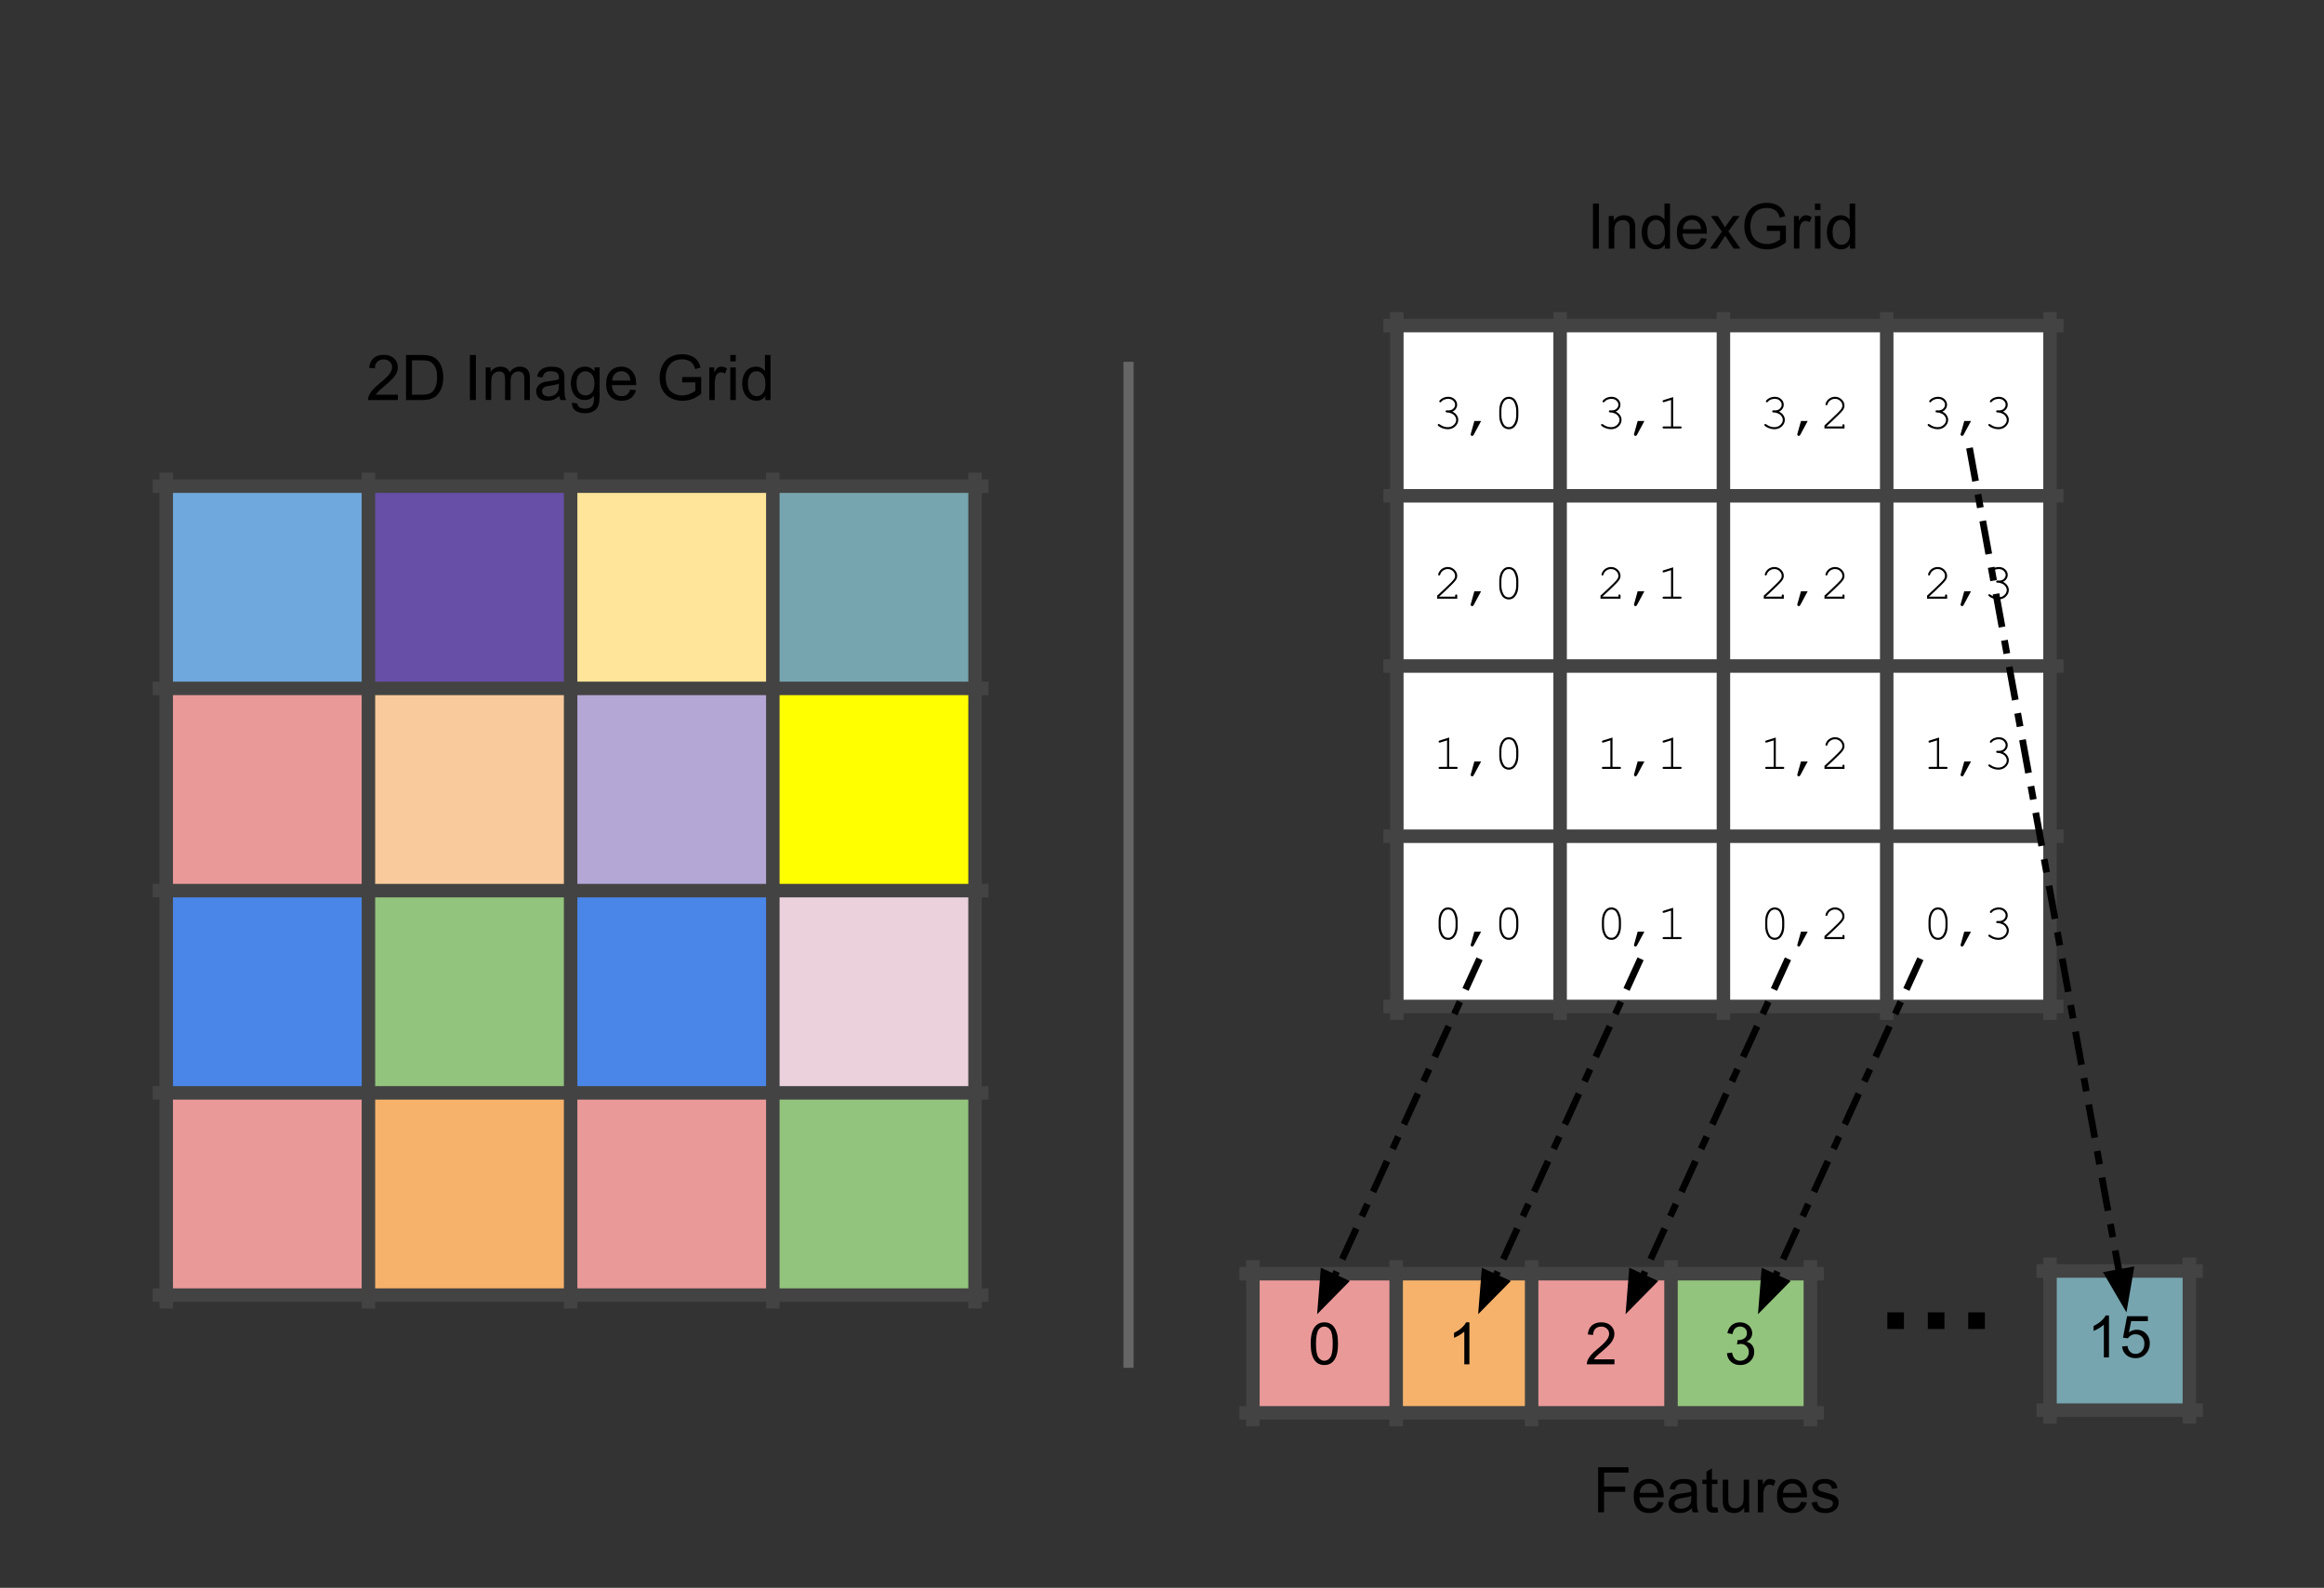 <svg version="1.1" viewBox="0.0 0.0 689.614 471.092" fill="none" stroke="none" stroke-linecap="square" stroke-miterlimit="10" xmlns:xlink="http://www.w3.org/1999/xlink" xmlns="http://www.w3.org/2000/svg"><rect x="0.0" y="0.0" width="689.614" height="471.092" fill="#333333" stroke="none"/><clipPath id="p.0"><path d="m0 0l689.614 0l0 471.092l-689.614 0l0 -471.092z" clip-rule="nonzero"/></clipPath><g clip-path="url(#p.0)"><path fill="#000000" fill-opacity="0.0" d="m0 0l689.614 0l0 471.092l-689.614 0z" fill-rule="evenodd"/><path shape-rendering="crispEdges" fill="#6fa8dc" d="m49.325 144.241l60 0l0 60.0l-60 0l0 -60.0z" fill-rule="nonzero"/><path shape-rendering="crispEdges" fill="#674ea7" d="m109.325 144.241l60 0l0 60.0l-60 0l0 -60.0z" fill-rule="nonzero"/><path shape-rendering="crispEdges" fill="#ffe599" d="m169.325 144.241l60.0 0l0 60.0l-60.0 0l0 -60.0z" fill-rule="nonzero"/><path shape-rendering="crispEdges" fill="#76a5af" d="m229.325 144.241l60 0l0 60.0l-60 0l0 -60.0z" fill-rule="nonzero"/><path shape-rendering="crispEdges" fill="#ea9999" d="m49.325 204.241l60 0l0 60l-60 0l0 -60z" fill-rule="nonzero"/><path shape-rendering="crispEdges" fill="#f9cb9c" d="m109.325 204.241l60 0l0 60l-60 0l0 -60z" fill-rule="nonzero"/><path shape-rendering="crispEdges" fill="#b4a7d6" d="m169.325 204.241l60.0 0l0 60l-60.0 0l0 -60z" fill-rule="nonzero"/><path shape-rendering="crispEdges" fill="#ffff00" d="m229.325 204.241l60 0l0 60l-60 0l0 -60z" fill-rule="nonzero"/><path shape-rendering="crispEdges" fill="#4a86e8" d="m49.325 264.241l60 0l0 60.0l-60 0l0 -60.0z" fill-rule="nonzero"/><path shape-rendering="crispEdges" fill="#93c47d" d="m109.325 264.241l60 0l0 60.0l-60 0l0 -60.0z" fill-rule="nonzero"/><path shape-rendering="crispEdges" fill="#4a86e8" d="m169.325 264.241l60.0 0l0 60.0l-60.0 0l0 -60.0z" fill-rule="nonzero"/><path shape-rendering="crispEdges" fill="#ead1dc" d="m229.325 264.241l60 0l0 60.0l-60 0l0 -60.0z" fill-rule="nonzero"/><path shape-rendering="crispEdges" fill="#ea9999" d="m49.325 324.241l60 0l0 60.0l-60 0l0 -60.0z" fill-rule="nonzero"/><path shape-rendering="crispEdges" fill="#f6b26b" d="m109.325 324.241l60 0l0 60.0l-60 0l0 -60.0z" fill-rule="nonzero"/><path shape-rendering="crispEdges" fill="#ea9999" d="m169.325 324.241l60.0 0l0 60.0l-60.0 0l0 -60.0z" fill-rule="nonzero"/><path shape-rendering="crispEdges" fill="#93c47d" d="m229.325 324.241l60 0l0 60.0l-60 0l0 -60.0z" fill-rule="nonzero"/><path stroke="#434343" stroke-width="4.0" stroke-linecap="butt" d="m49.325 142.241l0 244" fill-rule="nonzero"/><path stroke="#434343" stroke-width="4.0" stroke-linecap="butt" d="m109.325 142.241l0 244" fill-rule="nonzero"/><path stroke="#434343" stroke-width="4.0" stroke-linecap="butt" d="m169.325 142.241l0 244" fill-rule="nonzero"/><path stroke="#434343" stroke-width="4.0" stroke-linecap="butt" d="m229.325 142.241l0 244" fill-rule="nonzero"/><path stroke="#434343" stroke-width="4.0" stroke-linecap="butt" d="m289.325 142.241l0 244" fill-rule="nonzero"/><path stroke="#434343" stroke-width="4.0" stroke-linecap="butt" d="m47.325 144.241l244 0" fill-rule="nonzero"/><path stroke="#434343" stroke-width="4.0" stroke-linecap="butt" d="m47.325 204.241l244 0" fill-rule="nonzero"/><path stroke="#434343" stroke-width="4.0" stroke-linecap="butt" d="m47.325 264.241l244 0" fill-rule="nonzero"/><path stroke="#434343" stroke-width="4.0" stroke-linecap="butt" d="m47.325 324.241l244 0" fill-rule="nonzero"/><path stroke="#434343" stroke-width="4.0" stroke-linecap="butt" d="m47.325 384.241l244 0" fill-rule="nonzero"/><path shape-rendering="crispEdges" fill="#ea9999" d="m371.781 377.895l42.514 0l0 41.281l-42.514 0l0 -41.281z" fill-rule="nonzero"/><path shape-rendering="crispEdges" fill="#f6b26b" d="m414.295 377.895l40.194 0l0 41.281l-40.194 0l0 -41.281z" fill-rule="nonzero"/><path shape-rendering="crispEdges" fill="#ea9999" d="m454.49 377.895l41.354 0l0 41.281l-41.354 0l0 -41.281z" fill-rule="nonzero"/><path shape-rendering="crispEdges" fill="#93c47d" d="m495.844 377.895l41.354 0l0 41.281l-41.354 0l0 -41.281z" fill-rule="nonzero"/><path stroke="#434343" stroke-width="4.0" stroke-linecap="butt" d="m371.781 375.895l0 45.281" fill-rule="nonzero"/><path stroke="#434343" stroke-width="4.0" stroke-linecap="butt" d="m414.295 375.895l0 45.281" fill-rule="nonzero"/><path stroke="#434343" stroke-width="4.0" stroke-linecap="butt" d="m454.49 375.895l0 45.281" fill-rule="nonzero"/><path stroke="#434343" stroke-width="4.0" stroke-linecap="butt" d="m495.844 375.895l0 45.281" fill-rule="nonzero"/><path stroke="#434343" stroke-width="4.0" stroke-linecap="butt" d="m537.198 375.895l0 45.281" fill-rule="nonzero"/><path stroke="#434343" stroke-width="4.0" stroke-linecap="butt" d="m369.781 377.895l169.417 0" fill-rule="nonzero"/><path stroke="#434343" stroke-width="4.0" stroke-linecap="butt" d="m369.781 419.176l169.417 0" fill-rule="nonzero"/><path fill="#000000" d="m388.938 398.65q0 -2.188 0.453 -3.531q0.453 -1.344 1.344 -2.062q0.891 -0.734 2.25 -0.734q1.0 0 1.75 0.406q0.75 0.391 1.234 1.156q0.5 0.75 0.781 1.844q0.281 1.078 0.281 2.922q0 2.188 -0.453 3.531q-0.453 1.344 -1.344 2.078q-0.891 0.734 -2.25 0.734q-1.797 0 -2.812 -1.297q-1.234 -1.547 -1.234 -5.047zm1.562 0q0 3.062 0.719 4.078q0.719 1.0 1.766 1.0q1.047 0 1.766 -1.016q0.719 -1.016 0.719 -4.062q0 -3.062 -0.719 -4.062q-0.719 -1.0 -1.781 -1.0q-1.047 0 -1.672 0.875q-0.797 1.141 -0.797 4.188z" fill-rule="nonzero"/><path fill="#000000" d="m436.027 404.775l-1.516 0l0 -9.703q-0.562 0.516 -1.453 1.047q-0.891 0.531 -1.594 0.781l0 -1.469q1.281 -0.594 2.234 -1.453q0.953 -0.859 1.344 -1.656l0.984 0l0 12.453z" fill-rule="nonzero"/><path fill="#000000" d="m479.067 403.307l0 1.469l-8.188 0q-0.031 -0.547 0.172 -1.062q0.312 -0.828 1.0 -1.641q0.688 -0.812 2.0 -1.875q2.016 -1.672 2.719 -2.641q0.719 -0.969 0.719 -1.828q0 -0.906 -0.656 -1.516q-0.641 -0.625 -1.672 -0.625q-1.109 0 -1.766 0.656q-0.656 0.656 -0.672 1.828l-1.562 -0.156q0.156 -1.766 1.203 -2.672q1.062 -0.922 2.828 -0.922q1.781 0 2.812 1.0q1.047 0.984 1.047 2.438q0 0.75 -0.312 1.469q-0.297 0.719 -1.0 1.516q-0.703 0.797 -2.344 2.188q-1.375 1.141 -1.766 1.562q-0.391 0.406 -0.641 0.812l6.078 0z" fill-rule="nonzero"/><path fill="#000000" d="m512.437 401.494l1.516 -0.203q0.266 1.297 0.891 1.875q0.641 0.562 1.531 0.562q1.078 0 1.812 -0.734q0.75 -0.75 0.75 -1.844q0 -1.047 -0.688 -1.734q-0.688 -0.688 -1.734 -0.688q-0.438 0 -1.078 0.172l0.172 -1.328q0.141 0.016 0.234 0.016q0.984 0 1.75 -0.5q0.781 -0.516 0.781 -1.578q0 -0.844 -0.562 -1.391q-0.562 -0.547 -1.469 -0.547q-0.891 0 -1.484 0.562q-0.578 0.562 -0.75 1.672l-1.531 -0.266q0.281 -1.531 1.266 -2.375q1.0 -0.844 2.469 -0.844q1.016 0 1.859 0.438q0.859 0.438 1.312 1.188q0.453 0.75 0.453 1.594q0 0.812 -0.438 1.469q-0.422 0.656 -1.266 1.047q1.094 0.25 1.703 1.062q0.609 0.797 0.609 2.0q0 1.609 -1.188 2.75q-1.172 1.125 -2.984 1.125q-1.641 0 -2.719 -0.969q-1.078 -0.969 -1.219 -2.531z" fill-rule="nonzero"/><path fill="#000000" fill-opacity="0.0" d="m71.247 91.761l196.157 0l0 36.787l-196.157 0z" fill-rule="evenodd"/><path fill="#000000" d="m118.061 117.103l0 1.578l-8.828 0q-0.016 -0.594 0.188 -1.141q0.344 -0.906 1.078 -1.781q0.75 -0.875 2.156 -2.016q2.172 -1.781 2.938 -2.828q0.766 -1.047 0.766 -1.969q0 -0.984 -0.703 -1.641q-0.688 -0.672 -1.812 -0.672q-1.188 0 -1.906 0.719q-0.703 0.703 -0.703 1.953l-1.688 -0.172q0.172 -1.891 1.297 -2.875q1.141 -0.984 3.031 -0.984q1.922 0 3.047 1.062q1.125 1.062 1.125 2.641q0 0.797 -0.328 1.578q-0.328 0.781 -1.094 1.641q-0.75 0.844 -2.531 2.344q-1.469 1.234 -1.891 1.688q-0.422 0.438 -0.688 0.875l6.547 0zm2.423 1.578l0 -13.359l4.609 0q1.547 0 2.375 0.203q1.141 0.25 1.953 0.953q1.062 0.891 1.578 2.281q0.531 1.391 0.531 3.172q0 1.516 -0.359 2.703q-0.359 1.172 -0.922 1.938q-0.547 0.766 -1.203 1.219q-0.656 0.438 -1.594 0.672q-0.938 0.219 -2.141 0.219l-4.828 0zm1.766 -1.578l2.859 0q1.312 0 2.062 -0.234q0.75 -0.25 1.203 -0.703q0.625 -0.625 0.969 -1.688q0.359 -1.062 0.359 -2.578q0 -2.094 -0.688 -3.219q-0.688 -1.125 -1.672 -1.5q-0.703 -0.281 -2.281 -0.281l-2.812 0l0 10.203zm17.188 1.578l0 -13.359l1.766 0l0 13.359l-1.766 0zm4.683 0l0 -9.672l1.469 0l0 1.359q0.453 -0.719 1.203 -1.141q0.766 -0.438 1.719 -0.438q1.078 0 1.766 0.453q0.688 0.438 0.969 1.234q1.156 -1.688 2.984 -1.688q1.453 0 2.219 0.797q0.781 0.797 0.781 2.453l0 6.641l-1.641 0l0 -6.094q0 -0.984 -0.156 -1.406q-0.156 -0.438 -0.578 -0.703q-0.422 -0.266 -0.984 -0.266q-1.016 0 -1.688 0.688q-0.672 0.672 -0.672 2.156l0 5.625l-1.641 0l0 -6.281q0 -1.094 -0.406 -1.641q-0.406 -0.547 -1.312 -0.547q-0.688 0 -1.281 0.359q-0.594 0.359 -0.859 1.062q-0.25 0.703 -0.25 2.031l0 5.016l-1.641 0zm21.853 -1.188q-0.922 0.766 -1.766 1.094q-0.828 0.312 -1.797 0.312q-1.594 0 -2.453 -0.781q-0.859 -0.781 -0.859 -1.984q0 -0.719 0.328 -1.297q0.328 -0.594 0.844 -0.938q0.531 -0.359 1.188 -0.547q0.469 -0.125 1.453 -0.25q1.984 -0.234 2.922 -0.562q0.016 -0.344 0.016 -0.422q0 -1.0 -0.469 -1.422q-0.625 -0.547 -1.875 -0.547q-1.156 0 -1.703 0.406q-0.547 0.406 -0.812 1.422l-1.609 -0.219q0.219 -1.016 0.719 -1.641q0.5 -0.641 1.453 -0.984q0.953 -0.344 2.188 -0.344q1.25 0 2.016 0.297q0.781 0.281 1.141 0.734q0.375 0.438 0.516 1.109q0.078 0.422 0.078 1.516l0 2.188q0 2.281 0.109 2.891q0.109 0.594 0.406 1.156l-1.703 0q-0.266 -0.516 -0.328 -1.188zm-0.141 -3.672q-0.891 0.375 -2.672 0.625q-1.016 0.141 -1.438 0.328q-0.422 0.188 -0.656 0.531q-0.219 0.344 -0.219 0.781q0 0.656 0.5 1.094q0.5 0.438 1.453 0.438q0.938 0 1.672 -0.406q0.75 -0.422 1.094 -1.141q0.266 -0.562 0.266 -1.641l0 -0.609zm3.891 5.656l1.594 0.234q0.109 0.75 0.562 1.078q0.609 0.453 1.672 0.453q1.141 0 1.75 -0.453q0.625 -0.453 0.844 -1.266q0.125 -0.5 0.109 -2.109q-1.062 1.266 -2.672 1.266q-2.0 0 -3.094 -1.438q-1.094 -1.438 -1.094 -3.453q0 -1.391 0.5 -2.562q0.516 -1.172 1.453 -1.797q0.953 -0.641 2.25 -0.641q1.703 0 2.812 1.375l0 -1.156l1.516 0l0 8.359q0 2.266 -0.469 3.203q-0.453 0.938 -1.453 1.484q-0.984 0.547 -2.453 0.547q-1.719 0 -2.797 -0.781q-1.062 -0.766 -1.031 -2.344zm1.359 -5.812q0 1.906 0.75 2.781q0.766 0.875 1.906 0.875q1.125 0 1.891 -0.859q0.766 -0.875 0.766 -2.734q0 -1.781 -0.797 -2.672q-0.781 -0.906 -1.891 -0.906q-1.094 0 -1.859 0.891q-0.766 0.875 -0.766 2.625zm15.954 1.906l1.688 0.203q-0.406 1.484 -1.484 2.312q-1.078 0.812 -2.766 0.812q-2.125 0 -3.375 -1.297q-1.234 -1.312 -1.234 -3.672q0 -2.453 1.25 -3.797q1.266 -1.344 3.266 -1.344q1.938 0 3.156 1.328q1.234 1.312 1.234 3.703q0 0.156 0 0.438l-7.219 0q0.094 1.594 0.906 2.453q0.812 0.844 2.016 0.844q0.906 0 1.547 -0.469q0.641 -0.484 1.016 -1.516zm-5.391 -2.656l5.406 0q-0.109 -1.219 -0.625 -1.828q-0.781 -0.953 -2.031 -0.953q-1.125 0 -1.906 0.766q-0.766 0.75 -0.844 2.016zm20.778 0.531l0 -1.578l5.656 0l0 4.953q-1.297 1.047 -2.688 1.578q-1.375 0.516 -2.844 0.516q-1.969 0 -3.578 -0.844q-1.609 -0.844 -2.422 -2.438q-0.812 -1.594 -0.812 -3.562q0 -1.953 0.812 -3.641q0.812 -1.688 2.344 -2.5q1.531 -0.828 3.516 -0.828q1.453 0 2.625 0.469q1.172 0.469 1.828 1.312q0.672 0.828 1.016 2.172l-1.594 0.438q-0.297 -1.016 -0.75 -1.594q-0.438 -0.594 -1.266 -0.938q-0.828 -0.344 -1.844 -0.344q-1.203 0 -2.094 0.375q-0.891 0.359 -1.438 0.969q-0.531 0.594 -0.828 1.312q-0.516 1.234 -0.516 2.688q0 1.781 0.609 2.984q0.625 1.203 1.797 1.797q1.172 0.578 2.5 0.578q1.141 0 2.234 -0.438q1.094 -0.453 1.656 -0.953l0 -2.484l-3.922 0zm8.043 5.234l0 -9.672l1.469 0l0 1.469q0.562 -1.031 1.031 -1.359q0.484 -0.328 1.062 -0.328q0.828 0 1.688 0.531l-0.562 1.516q-0.609 -0.359 -1.203 -0.359q-0.547 0 -0.969 0.328q-0.422 0.328 -0.609 0.891q-0.281 0.875 -0.281 1.922l0 5.062l-1.625 0zm6.228 -11.469l0 -1.891l1.641 0l0 1.891l-1.641 0zm0 11.469l0 -9.672l1.641 0l0 9.672l-1.641 0zm10.41 0l0 -1.219q-0.906 1.438 -2.703 1.438q-1.156 0 -2.125 -0.641q-0.969 -0.641 -1.5 -1.781q-0.531 -1.141 -0.531 -2.625q0 -1.453 0.484 -2.625q0.484 -1.188 1.438 -1.812q0.969 -0.625 2.172 -0.625q0.875 0 1.547 0.375q0.688 0.359 1.109 0.953l0 -4.797l1.641 0l0 13.359l-1.531 0zm-5.172 -4.828q0 1.859 0.781 2.781q0.781 0.922 1.844 0.922q1.078 0 1.828 -0.875q0.75 -0.891 0.75 -2.688q0 -1.984 -0.766 -2.906q-0.766 -0.938 -1.891 -0.938q-1.078 0 -1.812 0.891q-0.734 0.891 -0.734 2.812z" fill-rule="nonzero"/><path fill="#000000" fill-opacity="0.0" d="m547.507 350.74l55.748 0l0 63.024l-55.748 0z" fill-rule="evenodd"/><path fill="#000000" d="m584.038 394.3l0 -4.938l4.953 0l0 4.938l-4.953 0zm-11.984 0l0 -4.938l4.938 0l0 4.938l-4.938 0zm-12.016 0l0 -4.938l4.938 0l0 4.938l-4.938 0z" fill-rule="nonzero"/><path shape-rendering="crispEdges" fill="#76a5af" d="m608.314 377.094l41.354 0l0 41.281l-41.354 0l0 -41.281z" fill-rule="nonzero"/><path stroke="#434343" stroke-width="4.0" stroke-linecap="butt" d="m608.314 375.094l0 45.281" fill-rule="nonzero"/><path stroke="#434343" stroke-width="4.0" stroke-linecap="butt" d="m649.668 375.094l0 45.281" fill-rule="nonzero"/><path stroke="#434343" stroke-width="4.0" stroke-linecap="butt" d="m606.314 377.094l45.354 0" fill-rule="nonzero"/><path stroke="#434343" stroke-width="4.0" stroke-linecap="butt" d="m606.314 418.375l45.354 0" fill-rule="nonzero"/><path fill="#000000" d="m625.807 402.735l-1.516 0l0 -9.703q-0.562 0.516 -1.453 1.047q-0.891 0.531 -1.594 0.781l0 -1.469q1.281 -0.594 2.234 -1.453q0.953 -0.859 1.344 -1.656l0.984 0l0 12.453zm3.903 -3.25l1.594 -0.141q0.188 1.172 0.828 1.766q0.656 0.578 1.562 0.578q1.094 0 1.859 -0.828q0.766 -0.828 0.766 -2.188q0 -1.312 -0.734 -2.062q-0.734 -0.75 -1.922 -0.75q-0.734 0 -1.328 0.344q-0.578 0.328 -0.922 0.859l-1.438 -0.188l1.203 -6.375l6.172 0l0 1.453l-4.953 0l-0.672 3.328q1.125 -0.766 2.344 -0.766q1.625 0 2.734 1.125q1.125 1.125 1.125 2.891q0 1.688 -0.969 2.906q-1.203 1.516 -3.266 1.516q-1.688 0 -2.766 -0.953q-1.062 -0.953 -1.219 -2.516z" fill-rule="nonzero"/><path shape-rendering="crispEdges" fill="#ffffff" d="m414.488 96.598l48.457 0l0 50.501l-48.457 0l0 -50.501z" fill-rule="nonzero"/><path shape-rendering="crispEdges" fill="#ffffff" d="m462.945 96.598l48.457 0l0 50.501l-48.457 0l0 -50.501z" fill-rule="nonzero"/><path shape-rendering="crispEdges" fill="#ffffff" d="m511.402 96.598l48.457 0l0 50.501l-48.457 0l0 -50.501z" fill-rule="nonzero"/><path shape-rendering="crispEdges" fill="#ffffff" d="m559.858 96.598l48.457 0l0 50.501l-48.457 0l0 -50.501z" fill-rule="nonzero"/><path shape-rendering="crispEdges" fill="#ffffff" d="m414.488 147.1l48.457 0l0 50.501l-48.457 0l0 -50.501z" fill-rule="nonzero"/><path shape-rendering="crispEdges" fill="#ffffff" d="m462.945 147.1l48.457 0l0 50.501l-48.457 0l0 -50.501z" fill-rule="nonzero"/><path shape-rendering="crispEdges" fill="#ffffff" d="m511.402 147.1l48.457 0l0 50.501l-48.457 0l0 -50.501z" fill-rule="nonzero"/><path shape-rendering="crispEdges" fill="#ffffff" d="m559.858 147.1l48.457 0l0 50.501l-48.457 0l0 -50.501z" fill-rule="nonzero"/><path shape-rendering="crispEdges" fill="#ffffff" d="m414.488 197.601l48.457 0l0 50.501l-48.457 0l0 -50.501z" fill-rule="nonzero"/><path shape-rendering="crispEdges" fill="#ffffff" d="m462.945 197.601l48.457 0l0 50.501l-48.457 0l0 -50.501z" fill-rule="nonzero"/><path shape-rendering="crispEdges" fill="#ffffff" d="m511.402 197.601l48.457 0l0 50.501l-48.457 0l0 -50.501z" fill-rule="nonzero"/><path shape-rendering="crispEdges" fill="#ffffff" d="m559.858 197.601l48.457 0l0 50.501l-48.457 0l0 -50.501z" fill-rule="nonzero"/><path shape-rendering="crispEdges" fill="#ffffff" d="m414.488 248.102l48.457 0l0 50.501l-48.457 0l0 -50.501z" fill-rule="nonzero"/><path shape-rendering="crispEdges" fill="#ffffff" d="m462.945 248.102l48.457 0l0 50.501l-48.457 0l0 -50.501z" fill-rule="nonzero"/><path shape-rendering="crispEdges" fill="#ffffff" d="m511.402 248.102l48.457 0l0 50.501l-48.457 0l0 -50.501z" fill-rule="nonzero"/><path shape-rendering="crispEdges" fill="#ffffff" d="m559.858 248.102l48.457 0l0 50.501l-48.457 0l0 -50.501z" fill-rule="nonzero"/><path stroke="#434343" stroke-width="4.0" stroke-linecap="butt" d="m414.488 94.598l0 206.005" fill-rule="nonzero"/><path stroke="#434343" stroke-width="4.0" stroke-linecap="butt" d="m462.945 94.598l0 206.005" fill-rule="nonzero"/><path stroke="#434343" stroke-width="4.0" stroke-linecap="butt" d="m511.402 94.598l0 206.005" fill-rule="nonzero"/><path stroke="#434343" stroke-width="4.0" stroke-linecap="butt" d="m559.858 94.598l0 206.005" fill-rule="nonzero"/><path stroke="#434343" stroke-width="4.0" stroke-linecap="butt" d="m608.315 94.598l0 206.005" fill-rule="nonzero"/><path stroke="#434343" stroke-width="4.0" stroke-linecap="butt" d="m412.488 96.598l197.827 0" fill-rule="nonzero"/><path stroke="#434343" stroke-width="4.0" stroke-linecap="butt" d="m412.488 147.1l197.827 0" fill-rule="nonzero"/><path stroke="#434343" stroke-width="4.0" stroke-linecap="butt" d="m412.488 197.601l197.827 0" fill-rule="nonzero"/><path stroke="#434343" stroke-width="4.0" stroke-linecap="butt" d="m412.488 248.102l197.827 0" fill-rule="nonzero"/><path stroke="#434343" stroke-width="4.0" stroke-linecap="butt" d="m412.488 298.604l197.827 0" fill-rule="nonzero"/><path fill="#000000" d="m430.98 122.129q0.844 0.375 1.281 1.047q0.453 0.656 0.453 1.375q0 1.109 -0.891 1.953q-0.891 0.844 -2.25 0.844q-0.781 0 -1.641 -0.328q-0.844 -0.344 -1.188 -0.703q-0.109 -0.109 -0.109 -0.25q0 -0.109 0.078 -0.188q0.094 -0.094 0.219 -0.094q0.109 0 0.266 0.109q1.125 0.844 2.391 0.844q1.078 0 1.797 -0.672q0.719 -0.672 0.719 -1.5q0 -0.547 -0.359 -1.062q-0.344 -0.531 -1.016 -0.828q-0.672 -0.312 -1.344 -0.312q-0.219 0 -0.328 -0.078q-0.094 -0.094 -0.094 -0.234q0 -0.125 0.094 -0.219q0.094 -0.094 0.281 -0.094l0.531 0.016q0.828 0 1.359 -0.5q0.547 -0.516 0.547 -1.172q0 -0.688 -0.578 -1.219q-0.562 -0.531 -1.469 -0.531q-0.641 0 -1.172 0.219q-0.531 0.219 -0.859 0.609q-0.109 0.141 -0.172 0.172q-0.062 0.031 -0.141 0.031q-0.125 0 -0.219 -0.078q-0.078 -0.094 -0.078 -0.203q0 -0.297 0.625 -0.75q0.891 -0.609 2.016 -0.609q1.172 0 1.906 0.703q0.75 0.688 0.75 1.656q0 0.609 -0.359 1.172q-0.359 0.547 -1.047 0.875zm6.517 2.781l2.0 0l-2.172 4.047q-0.203 0.375 -0.484 0.375q-0.172 0 -0.312 -0.141q-0.125 -0.125 -0.125 -0.297q0 -0.078 0.031 -0.172l1.062 -3.812zm13.048 -3.141l0 1.531q0 1.984 -0.953 3.141q-0.734 0.906 -1.859 0.906q-0.547 0 -1.031 -0.219q-0.469 -0.219 -0.812 -0.594q-0.203 -0.25 -0.469 -0.781q-0.25 -0.531 -0.359 -0.984q-0.172 -0.625 -0.172 -1.469l0 -1.531q0 -1.984 0.953 -3.141q0.734 -0.906 1.859 -0.906q0.562 0 1.031 0.219q0.469 0.203 0.812 0.594q0.219 0.25 0.469 0.797q0.25 0.531 0.359 0.969q0.172 0.625 0.172 1.469zm-0.625 0.078q0 -0.859 -0.25 -1.609q-0.234 -0.75 -0.547 -1.203q-0.172 -0.25 -0.469 -0.438q-0.422 -0.266 -0.938 -0.266q-1.031 0 -1.625 1.062q-0.578 1.047 -0.578 2.453l0 1.359q0 0.875 0.234 1.641q0.25 0.75 0.562 1.188q0.188 0.25 0.469 0.438q0.422 0.266 0.953 0.266q1.016 0 1.594 -1.062q0.594 -1.062 0.594 -2.469l0 -1.359z" fill-rule="nonzero"/><path fill="#000000" d="m479.437 122.129q0.844 0.375 1.281 1.047q0.453 0.656 0.453 1.375q0 1.109 -0.891 1.953q-0.891 0.844 -2.25 0.844q-0.781 0 -1.641 -0.328q-0.844 -0.344 -1.188 -0.703q-0.109 -0.109 -0.109 -0.25q0 -0.109 0.078 -0.188q0.094 -0.094 0.219 -0.094q0.109 0 0.266 0.109q1.125 0.844 2.391 0.844q1.078 0 1.797 -0.672q0.719 -0.672 0.719 -1.5q0 -0.547 -0.359 -1.062q-0.344 -0.531 -1.016 -0.828q-0.672 -0.312 -1.344 -0.312q-0.219 0 -0.328 -0.078q-0.094 -0.094 -0.094 -0.234q0 -0.125 0.094 -0.219q0.094 -0.094 0.281 -0.094l0.531 0.016q0.828 0 1.359 -0.5q0.547 -0.516 0.547 -1.172q0 -0.688 -0.578 -1.219q-0.562 -0.531 -1.469 -0.531q-0.641 0 -1.172 0.219q-0.531 0.219 -0.859 0.609q-0.109 0.141 -0.172 0.172q-0.062 0.031 -0.141 0.031q-0.125 0 -0.219 -0.078q-0.078 -0.094 -0.078 -0.203q0 -0.297 0.625 -0.75q0.891 -0.609 2.016 -0.609q1.172 0 1.906 0.703q0.75 0.688 0.75 1.656q0 0.609 -0.359 1.172q-0.359 0.547 -1.047 0.875zm6.517 2.781l2.0 0l-2.172 4.047q-0.203 0.375 -0.484 0.375q-0.172 0 -0.312 -0.141q-0.125 -0.125 -0.125 -0.297q0 -0.078 0.031 -0.172l1.062 -3.812zm10.533 -7.094l0 8.703l2.109 0q0.219 0 0.312 0.078q0.094 0.078 0.094 0.219q0 0.141 -0.094 0.234q-0.094 0.078 -0.312 0.078l-4.844 0q-0.219 0 -0.312 -0.078q-0.094 -0.094 -0.094 -0.234q0 -0.141 0.094 -0.219q0.094 -0.078 0.312 -0.078l2.109 0l0 -7.859l-2.0 0.625q-0.156 0.047 -0.219 0.047q-0.109 0 -0.203 -0.078q-0.094 -0.094 -0.094 -0.219q0 -0.109 0.078 -0.219q0.062 -0.047 0.25 -0.125l2.812 -0.875z" fill-rule="nonzero"/><path fill="#000000" d="m527.893 122.129q0.844 0.375 1.281 1.047q0.453 0.656 0.453 1.375q0 1.109 -0.891 1.953q-0.891 0.844 -2.25 0.844q-0.781 0 -1.641 -0.328q-0.844 -0.344 -1.188 -0.703q-0.109 -0.109 -0.109 -0.25q0 -0.109 0.078 -0.188q0.094 -0.094 0.219 -0.094q0.109 0 0.266 0.109q1.125 0.844 2.391 0.844q1.078 0 1.797 -0.672q0.719 -0.672 0.719 -1.5q0 -0.547 -0.359 -1.062q-0.344 -0.531 -1.016 -0.828q-0.672 -0.312 -1.344 -0.312q-0.219 0 -0.328 -0.078q-0.094 -0.094 -0.094 -0.234q0 -0.125 0.094 -0.219q0.094 -0.094 0.281 -0.094l0.531 0.016q0.828 0 1.359 -0.5q0.547 -0.516 0.547 -1.172q0 -0.688 -0.578 -1.219q-0.562 -0.531 -1.469 -0.531q-0.641 0 -1.172 0.219q-0.531 0.219 -0.859 0.609q-0.109 0.141 -0.172 0.172q-0.062 0.031 -0.141 0.031q-0.125 0 -0.219 -0.078q-0.078 -0.094 -0.078 -0.203q0 -0.297 0.625 -0.75q0.891 -0.609 2.016 -0.609q1.172 0 1.906 0.703q0.75 0.688 0.75 1.656q0 0.609 -0.359 1.172q-0.359 0.547 -1.047 0.875zm6.517 2.781l2.0 0l-2.172 4.047q-0.203 0.375 -0.484 0.375q-0.172 0 -0.312 -0.141q-0.125 -0.125 -0.125 -0.297q0 -0.078 0.031 -0.172l1.062 -3.812zm7.58 1.609l4.719 0l0 -0.25q0 -0.219 0.078 -0.312q0.094 -0.094 0.234 -0.094q0.141 0 0.219 0.094q0.094 0.094 0.094 0.312l0 0.859l-5.953 0l0 -0.906q1.875 -1.688 3.656 -3.438q0.828 -0.812 1.125 -1.188q0.312 -0.375 0.422 -0.656q0.109 -0.297 0.109 -0.594q0 -0.797 -0.641 -1.406q-0.625 -0.609 -1.531 -0.609q-0.797 0 -1.422 0.469q-0.625 0.469 -0.812 1.141q-0.047 0.172 -0.109 0.234q-0.078 0.062 -0.203 0.062q-0.125 0 -0.219 -0.078q-0.078 -0.078 -0.078 -0.203q0 -0.344 0.391 -0.938q0.391 -0.609 1.062 -0.953q0.672 -0.344 1.391 -0.344q1.141 0 1.969 0.797q0.828 0.797 0.828 1.812q0 0.422 -0.141 0.781q-0.125 0.344 -0.469 0.766q-0.328 0.422 -1.188 1.266q-2.172 2.141 -3.531 3.328l0 0.047z" fill-rule="nonzero"/><path fill="#000000" d="m576.35 122.129q0.844 0.375 1.281 1.047q0.453 0.656 0.453 1.375q0 1.109 -0.891 1.953q-0.891 0.844 -2.25 0.844q-0.781 0 -1.641 -0.328q-0.844 -0.344 -1.188 -0.703q-0.109 -0.109 -0.109 -0.25q0 -0.109 0.078 -0.188q0.094 -0.094 0.219 -0.094q0.109 0 0.266 0.109q1.125 0.844 2.391 0.844q1.078 0 1.797 -0.672q0.719 -0.672 0.719 -1.5q0 -0.547 -0.359 -1.062q-0.344 -0.531 -1.016 -0.828q-0.672 -0.312 -1.344 -0.312q-0.219 0 -0.328 -0.078q-0.094 -0.094 -0.094 -0.234q0 -0.125 0.094 -0.219q0.094 -0.094 0.281 -0.094l0.531 0.016q0.828 0 1.359 -0.5q0.547 -0.516 0.547 -1.172q0 -0.688 -0.578 -1.219q-0.562 -0.531 -1.469 -0.531q-0.641 0 -1.172 0.219q-0.531 0.219 -0.859 0.609q-0.109 0.141 -0.172 0.172q-0.062 0.031 -0.141 0.031q-0.125 0 -0.219 -0.078q-0.078 -0.094 -0.078 -0.203q0 -0.297 0.625 -0.75q0.891 -0.609 2.016 -0.609q1.172 0 1.906 0.703q0.75 0.688 0.75 1.656q0 0.609 -0.359 1.172q-0.359 0.547 -1.047 0.875zm6.517 2.781l2.0 0l-2.172 4.047q-0.203 0.375 -0.484 0.375q-0.172 0 -0.312 -0.141q-0.125 -0.125 -0.125 -0.297q0 -0.078 0.031 -0.172l1.062 -3.812zm11.486 -2.781q0.844 0.375 1.281 1.047q0.453 0.656 0.453 1.375q0 1.109 -0.891 1.953q-0.891 0.844 -2.25 0.844q-0.781 0 -1.641 -0.328q-0.844 -0.344 -1.188 -0.703q-0.109 -0.109 -0.109 -0.25q0 -0.109 0.078 -0.188q0.094 -0.094 0.219 -0.094q0.109 0 0.266 0.109q1.125 0.844 2.391 0.844q1.078 0 1.797 -0.672q0.719 -0.672 0.719 -1.5q0 -0.547 -0.359 -1.062q-0.344 -0.531 -1.016 -0.828q-0.672 -0.312 -1.344 -0.312q-0.219 0 -0.328 -0.078q-0.094 -0.094 -0.094 -0.234q0 -0.125 0.094 -0.219q0.094 -0.094 0.281 -0.094l0.531 0.016q0.828 0 1.359 -0.5q0.547 -0.516 0.547 -1.172q0 -0.688 -0.578 -1.219q-0.562 -0.531 -1.469 -0.531q-0.641 0 -1.172 0.219q-0.531 0.219 -0.859 0.609q-0.109 0.141 -0.172 0.172q-0.062 0.031 -0.141 0.031q-0.125 0 -0.219 -0.078q-0.078 -0.094 -0.078 -0.203q0 -0.297 0.625 -0.75q0.891 -0.609 2.016 -0.609q1.172 0 1.906 0.703q0.75 0.688 0.75 1.656q0 0.609 -0.359 1.172q-0.359 0.547 -1.047 0.875z" fill-rule="nonzero"/><path fill="#000000" d="m427.074 177.021l4.719 0l0 -0.25q0 -0.219 0.078 -0.312q0.094 -0.094 0.234 -0.094q0.141 0 0.219 0.094q0.094 0.094 0.094 0.312l0 0.859l-5.953 0l0 -0.906q1.875 -1.688 3.656 -3.438q0.828 -0.812 1.125 -1.188q0.312 -0.375 0.422 -0.656q0.109 -0.297 0.109 -0.594q0 -0.797 -0.641 -1.406q-0.625 -0.609 -1.531 -0.609q-0.797 0 -1.422 0.469q-0.625 0.469 -0.812 1.141q-0.047 0.172 -0.109 0.234q-0.078 0.062 -0.203 0.062q-0.125 0 -0.219 -0.078q-0.078 -0.078 -0.078 -0.203q0 -0.344 0.391 -0.938q0.391 -0.609 1.062 -0.953q0.672 -0.344 1.391 -0.344q1.141 0 1.969 0.797q0.828 0.797 0.828 1.812q0 0.422 -0.141 0.781q-0.125 0.344 -0.469 0.766q-0.328 0.422 -1.188 1.266q-2.172 2.141 -3.531 3.328l0 0.047zm10.423 -1.609l2.0 0l-2.172 4.047q-0.203 0.375 -0.484 0.375q-0.172 0 -0.312 -0.141q-0.125 -0.125 -0.125 -0.297q0 -0.078 0.031 -0.172l1.062 -3.812zm13.048 -3.141l0 1.531q0 1.984 -0.953 3.141q-0.734 0.906 -1.859 0.906q-0.547 0 -1.031 -0.219q-0.469 -0.219 -0.812 -0.594q-0.203 -0.25 -0.469 -0.781q-0.25 -0.531 -0.359 -0.984q-0.172 -0.625 -0.172 -1.469l0 -1.531q0 -1.984 0.953 -3.141q0.734 -0.906 1.859 -0.906q0.562 0 1.031 0.219q0.469 0.203 0.812 0.594q0.219 0.25 0.469 0.797q0.25 0.531 0.359 0.969q0.172 0.625 0.172 1.469zm-0.625 0.078q0 -0.859 -0.25 -1.609q-0.234 -0.75 -0.547 -1.203q-0.172 -0.25 -0.469 -0.438q-0.422 -0.266 -0.938 -0.266q-1.031 0 -1.625 1.062q-0.578 1.047 -0.578 2.453l0 1.359q0 0.875 0.234 1.641q0.25 0.75 0.562 1.188q0.188 0.25 0.469 0.438q0.422 0.266 0.953 0.266q1.016 0 1.594 -1.062q0.594 -1.062 0.594 -2.469l0 -1.359z" fill-rule="nonzero"/><path fill="#000000" d="m475.53 177.021l4.719 0l0 -0.25q0 -0.219 0.078 -0.312q0.094 -0.094 0.234 -0.094q0.141 0 0.219 0.094q0.094 0.094 0.094 0.312l0 0.859l-5.953 0l0 -0.906q1.875 -1.688 3.656 -3.438q0.828 -0.812 1.125 -1.188q0.312 -0.375 0.422 -0.656q0.109 -0.297 0.109 -0.594q0 -0.797 -0.641 -1.406q-0.625 -0.609 -1.531 -0.609q-0.797 0 -1.422 0.469q-0.625 0.469 -0.812 1.141q-0.047 0.172 -0.109 0.234q-0.078 0.062 -0.203 0.062q-0.125 0 -0.219 -0.078q-0.078 -0.078 -0.078 -0.203q0 -0.344 0.391 -0.938q0.391 -0.609 1.062 -0.953q0.672 -0.344 1.391 -0.344q1.141 0 1.969 0.797q0.828 0.797 0.828 1.812q0 0.422 -0.141 0.781q-0.125 0.344 -0.469 0.766q-0.328 0.422 -1.188 1.266q-2.172 2.141 -3.531 3.328l0 0.047zm10.423 -1.609l2.0 0l-2.172 4.047q-0.203 0.375 -0.484 0.375q-0.172 0 -0.312 -0.141q-0.125 -0.125 -0.125 -0.297q0 -0.078 0.031 -0.172l1.062 -3.812zm10.533 -7.094l0 8.703l2.109 0q0.219 0 0.312 0.078q0.094 0.078 0.094 0.219q0 0.141 -0.094 0.234q-0.094 0.078 -0.312 0.078l-4.844 0q-0.219 0 -0.312 -0.078q-0.094 -0.094 -0.094 -0.234q0 -0.141 0.094 -0.219q0.094 -0.078 0.312 -0.078l2.109 0l0 -7.859l-2.0 0.625q-0.156 0.047 -0.219 0.047q-0.109 0 -0.203 -0.078q-0.094 -0.094 -0.094 -0.219q0 -0.109 0.078 -0.219q0.062 -0.047 0.25 -0.125l2.812 -0.875z" fill-rule="nonzero"/><path fill="#000000" d="m523.987 177.021l4.719 0l0 -0.25q0 -0.219 0.078 -0.312q0.094 -0.094 0.234 -0.094q0.141 0 0.219 0.094q0.094 0.094 0.094 0.312l0 0.859l-5.953 0l0 -0.906q1.875 -1.688 3.656 -3.438q0.828 -0.812 1.125 -1.188q0.312 -0.375 0.422 -0.656q0.109 -0.297 0.109 -0.594q0 -0.797 -0.641 -1.406q-0.625 -0.609 -1.531 -0.609q-0.797 0 -1.422 0.469q-0.625 0.469 -0.812 1.141q-0.047 0.172 -0.109 0.234q-0.078 0.062 -0.203 0.062q-0.125 0 -0.219 -0.078q-0.078 -0.078 -0.078 -0.203q0 -0.344 0.391 -0.938q0.391 -0.609 1.062 -0.953q0.672 -0.344 1.391 -0.344q1.141 0 1.969 0.797q0.828 0.797 0.828 1.812q0 0.422 -0.141 0.781q-0.125 0.344 -0.469 0.766q-0.328 0.422 -1.188 1.266q-2.172 2.141 -3.531 3.328l0 0.047zm10.423 -1.609l2.0 0l-2.172 4.047q-0.203 0.375 -0.484 0.375q-0.172 0 -0.312 -0.141q-0.125 -0.125 -0.125 -0.297q0 -0.078 0.031 -0.172l1.062 -3.812zm7.58 1.609l4.719 0l0 -0.25q0 -0.219 0.078 -0.312q0.094 -0.094 0.234 -0.094q0.141 0 0.219 0.094q0.094 0.094 0.094 0.312l0 0.859l-5.953 0l0 -0.906q1.875 -1.688 3.656 -3.438q0.828 -0.812 1.125 -1.188q0.312 -0.375 0.422 -0.656q0.109 -0.297 0.109 -0.594q0 -0.797 -0.641 -1.406q-0.625 -0.609 -1.531 -0.609q-0.797 0 -1.422 0.469q-0.625 0.469 -0.812 1.141q-0.047 0.172 -0.109 0.234q-0.078 0.062 -0.203 0.062q-0.125 0 -0.219 -0.078q-0.078 -0.078 -0.078 -0.203q0 -0.344 0.391 -0.938q0.391 -0.609 1.062 -0.953q0.672 -0.344 1.391 -0.344q1.141 0 1.969 0.797q0.828 0.797 0.828 1.812q0 0.422 -0.141 0.781q-0.125 0.344 -0.469 0.766q-0.328 0.422 -1.188 1.266q-2.172 2.141 -3.531 3.328l0 0.047z" fill-rule="nonzero"/><path fill="#000000" d="m572.444 177.021l4.719 0l0 -0.25q0 -0.219 0.078 -0.312q0.094 -0.094 0.234 -0.094q0.141 0 0.219 0.094q0.094 0.094 0.094 0.312l0 0.859l-5.953 0l0 -0.906q1.875 -1.688 3.656 -3.438q0.828 -0.812 1.125 -1.188q0.312 -0.375 0.422 -0.656q0.109 -0.297 0.109 -0.594q0 -0.797 -0.641 -1.406q-0.625 -0.609 -1.531 -0.609q-0.797 0 -1.422 0.469q-0.625 0.469 -0.812 1.141q-0.047 0.172 -0.109 0.234q-0.078 0.062 -0.203 0.062q-0.125 0 -0.219 -0.078q-0.078 -0.078 -0.078 -0.203q0 -0.344 0.391 -0.938q0.391 -0.609 1.062 -0.953q0.672 -0.344 1.391 -0.344q1.141 0 1.969 0.797q0.828 0.797 0.828 1.812q0 0.422 -0.141 0.781q-0.125 0.344 -0.469 0.766q-0.328 0.422 -1.188 1.266q-2.172 2.141 -3.531 3.328l0 0.047zm10.423 -1.609l2.0 0l-2.172 4.047q-0.203 0.375 -0.484 0.375q-0.172 0 -0.312 -0.141q-0.125 -0.125 -0.125 -0.297q0 -0.078 0.031 -0.172l1.062 -3.812zm11.486 -2.781q0.844 0.375 1.281 1.047q0.453 0.656 0.453 1.375q0 1.109 -0.891 1.953q-0.891 0.844 -2.25 0.844q-0.781 0 -1.641 -0.328q-0.844 -0.344 -1.188 -0.703q-0.109 -0.109 -0.109 -0.25q0 -0.109 0.078 -0.188q0.094 -0.094 0.219 -0.094q0.109 0 0.266 0.109q1.125 0.844 2.391 0.844q1.078 0 1.797 -0.672q0.719 -0.672 0.719 -1.5q0 -0.547 -0.359 -1.062q-0.344 -0.531 -1.016 -0.828q-0.672 -0.312 -1.344 -0.312q-0.219 0 -0.328 -0.078q-0.094 -0.094 -0.094 -0.234q0 -0.125 0.094 -0.219q0.094 -0.094 0.281 -0.094l0.531 0.016q0.828 0 1.359 -0.5q0.547 -0.516 0.547 -1.172q0 -0.688 -0.578 -1.219q-0.562 -0.531 -1.469 -0.531q-0.641 0 -1.172 0.219q-0.531 0.219 -0.859 0.609q-0.109 0.141 -0.172 0.172q-0.062 0.031 -0.141 0.031q-0.125 0 -0.219 -0.078q-0.078 -0.094 -0.078 -0.203q0 -0.297 0.625 -0.75q0.891 -0.609 2.016 -0.609q1.172 0 1.906 0.703q0.75 0.688 0.75 1.656q0 0.609 -0.359 1.172q-0.359 0.547 -1.047 0.875z" fill-rule="nonzero"/><path fill="#000000" d="m430.027 218.819l0 8.703l2.109 0q0.219 0 0.312 0.078q0.094 0.078 0.094 0.219q0 0.141 -0.094 0.234q-0.094 0.078 -0.312 0.078l-4.844 0q-0.219 0 -0.312 -0.078q-0.094 -0.094 -0.094 -0.234q0 -0.141 0.094 -0.219q0.094 -0.078 0.312 -0.078l2.109 0l0 -7.859l-2.0 0.625q-0.156 0.047 -0.219 0.047q-0.109 0 -0.203 -0.078q-0.094 -0.094 -0.094 -0.219q0 -0.109 0.078 -0.219q0.062 -0.047 0.25 -0.125l2.812 -0.875zm7.47 7.094l2.0 0l-2.172 4.047q-0.203 0.375 -0.484 0.375q-0.172 0 -0.312 -0.141q-0.125 -0.125 -0.125 -0.297q0 -0.078 0.031 -0.172l1.062 -3.812zm13.048 -3.141l0 1.531q0 1.984 -0.953 3.141q-0.734 0.906 -1.859 0.906q-0.547 0 -1.031 -0.219q-0.469 -0.219 -0.812 -0.594q-0.203 -0.25 -0.469 -0.781q-0.25 -0.531 -0.359 -0.984q-0.172 -0.625 -0.172 -1.469l0 -1.531q0 -1.984 0.953 -3.141q0.734 -0.906 1.859 -0.906q0.562 0 1.031 0.219q0.469 0.203 0.812 0.594q0.219 0.25 0.469 0.797q0.25 0.531 0.359 0.969q0.172 0.625 0.172 1.469zm-0.625 0.078q0 -0.859 -0.25 -1.609q-0.234 -0.75 -0.547 -1.203q-0.172 -0.25 -0.469 -0.438q-0.422 -0.266 -0.938 -0.266q-1.031 0 -1.625 1.062q-0.578 1.047 -0.578 2.453l0 1.359q0 0.875 0.234 1.641q0.25 0.75 0.562 1.188q0.188 0.25 0.469 0.438q0.422 0.266 0.953 0.266q1.016 0 1.594 -1.062q0.594 -1.062 0.594 -2.469l0 -1.359z" fill-rule="nonzero"/><path fill="#000000" d="m478.484 218.819l0 8.703l2.109 0q0.219 0 0.312 0.078q0.094 0.078 0.094 0.219q0 0.141 -0.094 0.234q-0.094 0.078 -0.312 0.078l-4.844 0q-0.219 0 -0.312 -0.078q-0.094 -0.094 -0.094 -0.234q0 -0.141 0.094 -0.219q0.094 -0.078 0.312 -0.078l2.109 0l0 -7.859l-2.0 0.625q-0.156 0.047 -0.219 0.047q-0.109 0 -0.203 -0.078q-0.094 -0.094 -0.094 -0.219q0 -0.109 0.078 -0.219q0.062 -0.047 0.25 -0.125l2.812 -0.875zm7.47 7.094l2.0 0l-2.172 4.047q-0.203 0.375 -0.484 0.375q-0.172 0 -0.312 -0.141q-0.125 -0.125 -0.125 -0.297q0 -0.078 0.031 -0.172l1.062 -3.812zm10.533 -7.094l0 8.703l2.109 0q0.219 0 0.312 0.078q0.094 0.078 0.094 0.219q0 0.141 -0.094 0.234q-0.094 0.078 -0.312 0.078l-4.844 0q-0.219 0 -0.312 -0.078q-0.094 -0.094 -0.094 -0.234q0 -0.141 0.094 -0.219q0.094 -0.078 0.312 -0.078l2.109 0l0 -7.859l-2.0 0.625q-0.156 0.047 -0.219 0.047q-0.109 0 -0.203 -0.078q-0.094 -0.094 -0.094 -0.219q0 -0.109 0.078 -0.219q0.062 -0.047 0.25 -0.125l2.812 -0.875z" fill-rule="nonzero"/><path fill="#000000" d="m526.94 218.819l0 8.703l2.109 0q0.219 0 0.312 0.078q0.094 0.078 0.094 0.219q0 0.141 -0.094 0.234q-0.094 0.078 -0.312 0.078l-4.844 0q-0.219 0 -0.312 -0.078q-0.094 -0.094 -0.094 -0.234q0 -0.141 0.094 -0.219q0.094 -0.078 0.312 -0.078l2.109 0l0 -7.859l-2.0 0.625q-0.156 0.047 -0.219 0.047q-0.109 0 -0.203 -0.078q-0.094 -0.094 -0.094 -0.219q0 -0.109 0.078 -0.219q0.062 -0.047 0.25 -0.125l2.812 -0.875zm7.47 7.094l2.0 0l-2.172 4.047q-0.203 0.375 -0.484 0.375q-0.172 0 -0.312 -0.141q-0.125 -0.125 -0.125 -0.297q0 -0.078 0.031 -0.172l1.062 -3.812zm7.58 1.609l4.719 0l0 -0.25q0 -0.219 0.078 -0.312q0.094 -0.094 0.234 -0.094q0.141 0 0.219 0.094q0.094 0.094 0.094 0.312l0 0.859l-5.953 0l0 -0.906q1.875 -1.688 3.656 -3.438q0.828 -0.812 1.125 -1.188q0.312 -0.375 0.422 -0.656q0.109 -0.297 0.109 -0.594q0 -0.797 -0.641 -1.406q-0.625 -0.609 -1.531 -0.609q-0.797 0 -1.422 0.469q-0.625 0.469 -0.812 1.141q-0.047 0.172 -0.109 0.234q-0.078 0.062 -0.203 0.062q-0.125 0 -0.219 -0.078q-0.078 -0.078 -0.078 -0.203q0 -0.344 0.391 -0.938q0.391 -0.609 1.062 -0.953q0.672 -0.344 1.391 -0.344q1.141 0 1.969 0.797q0.828 0.797 0.828 1.812q0 0.422 -0.141 0.781q-0.125 0.344 -0.469 0.766q-0.328 0.422 -1.188 1.266q-2.172 2.141 -3.531 3.328l0 0.047z" fill-rule="nonzero"/><path fill="#000000" d="m575.397 218.819l0 8.703l2.109 0q0.219 0 0.312 0.078q0.094 0.078 0.094 0.219q0 0.141 -0.094 0.234q-0.094 0.078 -0.312 0.078l-4.844 0q-0.219 0 -0.312 -0.078q-0.094 -0.094 -0.094 -0.234q0 -0.141 0.094 -0.219q0.094 -0.078 0.312 -0.078l2.109 0l0 -7.859l-2.0 0.625q-0.156 0.047 -0.219 0.047q-0.109 0 -0.203 -0.078q-0.094 -0.094 -0.094 -0.219q0 -0.109 0.078 -0.219q0.062 -0.047 0.25 -0.125l2.812 -0.875zm7.47 7.094l2.0 0l-2.172 4.047q-0.203 0.375 -0.484 0.375q-0.172 0 -0.312 -0.141q-0.125 -0.125 -0.125 -0.297q0 -0.078 0.031 -0.172l1.062 -3.812zm11.486 -2.781q0.844 0.375 1.281 1.047q0.453 0.656 0.453 1.375q0 1.109 -0.891 1.953q-0.891 0.844 -2.25 0.844q-0.781 0 -1.641 -0.328q-0.844 -0.344 -1.188 -0.703q-0.109 -0.109 -0.109 -0.25q0 -0.109 0.078 -0.188q0.094 -0.094 0.219 -0.094q0.109 0 0.266 0.109q1.125 0.844 2.391 0.844q1.078 0 1.797 -0.672q0.719 -0.672 0.719 -1.5q0 -0.547 -0.359 -1.062q-0.344 -0.531 -1.016 -0.828q-0.672 -0.312 -1.344 -0.312q-0.219 0 -0.328 -0.078q-0.094 -0.094 -0.094 -0.234q0 -0.125 0.094 -0.219q0.094 -0.094 0.281 -0.094l0.531 0.016q0.828 0 1.359 -0.5q0.547 -0.516 0.547 -1.172q0 -0.688 -0.578 -1.219q-0.562 -0.531 -1.469 -0.531q-0.641 0 -1.172 0.219q-0.531 0.219 -0.859 0.609q-0.109 0.141 -0.172 0.172q-0.062 0.031 -0.141 0.031q-0.125 0 -0.219 -0.078q-0.078 -0.094 -0.078 -0.203q0 -0.297 0.625 -0.75q0.891 -0.609 2.016 -0.609q1.172 0 1.906 0.703q0.75 0.688 0.75 1.656q0 0.609 -0.359 1.172q-0.359 0.547 -1.047 0.875z" fill-rule="nonzero"/><path fill="#000000" d="m432.542 273.274l0 1.531q0 1.984 -0.953 3.141q-0.734 0.906 -1.859 0.906q-0.547 0 -1.031 -0.219q-0.469 -0.219 -0.812 -0.594q-0.203 -0.25 -0.469 -0.781q-0.25 -0.531 -0.359 -0.984q-0.172 -0.625 -0.172 -1.469l0 -1.531q0 -1.984 0.953 -3.141q0.734 -0.906 1.859 -0.906q0.562 0 1.031 0.219q0.469 0.203 0.812 0.594q0.219 0.25 0.469 0.797q0.25 0.531 0.359 0.969q0.172 0.625 0.172 1.469zm-0.625 0.078q0 -0.859 -0.25 -1.609q-0.234 -0.75 -0.547 -1.203q-0.172 -0.25 -0.469 -0.438q-0.422 -0.266 -0.938 -0.266q-1.031 0 -1.625 1.062q-0.578 1.047 -0.578 2.453l0 1.359q0 0.875 0.234 1.641q0.25 0.75 0.562 1.188q0.188 0.25 0.469 0.438q0.422 0.266 0.953 0.266q1.016 0 1.594 -1.062q0.594 -1.062 0.594 -2.469l0 -1.359zm5.58 3.062l2.0 0l-2.172 4.047q-0.203 0.375 -0.484 0.375q-0.172 0 -0.312 -0.141q-0.125 -0.125 -0.125 -0.297q0 -0.078 0.031 -0.172l1.062 -3.812zm13.048 -3.141l0 1.531q0 1.984 -0.953 3.141q-0.734 0.906 -1.859 0.906q-0.547 0 -1.031 -0.219q-0.469 -0.219 -0.812 -0.594q-0.203 -0.25 -0.469 -0.781q-0.25 -0.531 -0.359 -0.984q-0.172 -0.625 -0.172 -1.469l0 -1.531q0 -1.984 0.953 -3.141q0.734 -0.906 1.859 -0.906q0.562 0 1.031 0.219q0.469 0.203 0.812 0.594q0.219 0.25 0.469 0.797q0.25 0.531 0.359 0.969q0.172 0.625 0.172 1.469zm-0.625 0.078q0 -0.859 -0.25 -1.609q-0.234 -0.75 -0.547 -1.203q-0.172 -0.25 -0.469 -0.438q-0.422 -0.266 -0.938 -0.266q-1.031 0 -1.625 1.062q-0.578 1.047 -0.578 2.453l0 1.359q0 0.875 0.234 1.641q0.25 0.75 0.562 1.188q0.188 0.25 0.469 0.438q0.422 0.266 0.953 0.266q1.016 0 1.594 -1.062q0.594 -1.062 0.594 -2.469l0 -1.359z" fill-rule="nonzero"/><path fill="#000000" d="m480.999 273.274l0 1.531q0 1.984 -0.953 3.141q-0.734 0.906 -1.859 0.906q-0.547 0 -1.031 -0.219q-0.469 -0.219 -0.812 -0.594q-0.203 -0.25 -0.469 -0.781q-0.25 -0.531 -0.359 -0.984q-0.172 -0.625 -0.172 -1.469l0 -1.531q0 -1.984 0.953 -3.141q0.734 -0.906 1.859 -0.906q0.562 0 1.031 0.219q0.469 0.203 0.812 0.594q0.219 0.25 0.469 0.797q0.25 0.531 0.359 0.969q0.172 0.625 0.172 1.469zm-0.625 0.078q0 -0.859 -0.25 -1.609q-0.234 -0.75 -0.547 -1.203q-0.172 -0.25 -0.469 -0.438q-0.422 -0.266 -0.938 -0.266q-1.031 0 -1.625 1.062q-0.578 1.047 -0.578 2.453l0 1.359q0 0.875 0.234 1.641q0.25 0.75 0.562 1.188q0.188 0.25 0.469 0.438q0.422 0.266 0.953 0.266q1.016 0 1.594 -1.062q0.594 -1.062 0.594 -2.469l0 -1.359zm5.58 3.062l2.0 0l-2.172 4.047q-0.203 0.375 -0.484 0.375q-0.172 0 -0.312 -0.141q-0.125 -0.125 -0.125 -0.297q0 -0.078 0.031 -0.172l1.062 -3.812zm10.533 -7.094l0 8.703l2.109 0q0.219 0 0.312 0.078q0.094 0.078 0.094 0.219q0 0.141 -0.094 0.234q-0.094 0.078 -0.312 0.078l-4.844 0q-0.219 0 -0.312 -0.078q-0.094 -0.094 -0.094 -0.234q0 -0.141 0.094 -0.219q0.094 -0.078 0.312 -0.078l2.109 0l0 -7.859l-2.0 0.625q-0.156 0.047 -0.219 0.047q-0.109 0 -0.203 -0.078q-0.094 -0.094 -0.094 -0.219q0 -0.109 0.078 -0.219q0.062 -0.047 0.25 -0.125l2.812 -0.875z" fill-rule="nonzero"/><path fill="#000000" d="m529.456 273.274l0 1.531q0 1.984 -0.953 3.141q-0.734 0.906 -1.859 0.906q-0.547 0 -1.031 -0.219q-0.469 -0.219 -0.812 -0.594q-0.203 -0.25 -0.469 -0.781q-0.25 -0.531 -0.359 -0.984q-0.172 -0.625 -0.172 -1.469l0 -1.531q0 -1.984 0.953 -3.141q0.734 -0.906 1.859 -0.906q0.562 0 1.031 0.219q0.469 0.203 0.812 0.594q0.219 0.25 0.469 0.797q0.25 0.531 0.359 0.969q0.172 0.625 0.172 1.469zm-0.625 0.078q0 -0.859 -0.25 -1.609q-0.234 -0.75 -0.547 -1.203q-0.172 -0.25 -0.469 -0.438q-0.422 -0.266 -0.938 -0.266q-1.031 0 -1.625 1.062q-0.578 1.047 -0.578 2.453l0 1.359q0 0.875 0.234 1.641q0.25 0.75 0.562 1.188q0.188 0.25 0.469 0.438q0.422 0.266 0.953 0.266q1.016 0 1.594 -1.062q0.594 -1.062 0.594 -2.469l0 -1.359zm5.58 3.062l2.0 0l-2.172 4.047q-0.203 0.375 -0.484 0.375q-0.172 0 -0.312 -0.141q-0.125 -0.125 -0.125 -0.297q0 -0.078 0.031 -0.172l1.062 -3.812zm7.58 1.609l4.719 0l0 -0.25q0 -0.219 0.078 -0.312q0.094 -0.094 0.234 -0.094q0.141 0 0.219 0.094q0.094 0.094 0.094 0.312l0 0.859l-5.953 0l0 -0.906q1.875 -1.688 3.656 -3.438q0.828 -0.812 1.125 -1.188q0.312 -0.375 0.422 -0.656q0.109 -0.297 0.109 -0.594q0 -0.797 -0.641 -1.406q-0.625 -0.609 -1.531 -0.609q-0.797 0 -1.422 0.469q-0.625 0.469 -0.812 1.141q-0.047 0.172 -0.109 0.234q-0.078 0.062 -0.203 0.062q-0.125 0 -0.219 -0.078q-0.078 -0.078 -0.078 -0.203q0 -0.344 0.391 -0.938q0.391 -0.609 1.062 -0.953q0.672 -0.344 1.391 -0.344q1.141 0 1.969 0.797q0.828 0.797 0.828 1.812q0 0.422 -0.141 0.781q-0.125 0.344 -0.469 0.766q-0.328 0.422 -1.188 1.266q-2.172 2.141 -3.531 3.328l0 0.047z" fill-rule="nonzero"/><path fill="#000000" d="m577.913 273.274l0 1.531q0 1.984 -0.953 3.141q-0.734 0.906 -1.859 0.906q-0.547 0 -1.031 -0.219q-0.469 -0.219 -0.812 -0.594q-0.203 -0.25 -0.469 -0.781q-0.25 -0.531 -0.359 -0.984q-0.172 -0.625 -0.172 -1.469l0 -1.531q0 -1.984 0.953 -3.141q0.734 -0.906 1.859 -0.906q0.562 0 1.031 0.219q0.469 0.203 0.812 0.594q0.219 0.25 0.469 0.797q0.25 0.531 0.359 0.969q0.172 0.625 0.172 1.469zm-0.625 0.078q0 -0.859 -0.25 -1.609q-0.234 -0.75 -0.547 -1.203q-0.172 -0.25 -0.469 -0.438q-0.422 -0.266 -0.938 -0.266q-1.031 0 -1.625 1.062q-0.578 1.047 -0.578 2.453l0 1.359q0 0.875 0.234 1.641q0.25 0.75 0.562 1.188q0.188 0.25 0.469 0.438q0.422 0.266 0.953 0.266q1.016 0 1.594 -1.062q0.594 -1.062 0.594 -2.469l0 -1.359zm5.58 3.062l2.0 0l-2.172 4.047q-0.203 0.375 -0.484 0.375q-0.172 0 -0.312 -0.141q-0.125 -0.125 -0.125 -0.297q0 -0.078 0.031 -0.172l1.062 -3.812zm11.486 -2.781q0.844 0.375 1.281 1.047q0.453 0.656 0.453 1.375q0 1.109 -0.891 1.953q-0.891 0.844 -2.25 0.844q-0.781 0 -1.641 -0.328q-0.844 -0.344 -1.188 -0.703q-0.109 -0.109 -0.109 -0.25q0 -0.109 0.078 -0.188q0.094 -0.094 0.219 -0.094q0.109 0 0.266 0.109q1.125 0.844 2.391 0.844q1.078 0 1.797 -0.672q0.719 -0.672 0.719 -1.5q0 -0.547 -0.359 -1.062q-0.344 -0.531 -1.016 -0.828q-0.672 -0.312 -1.344 -0.312q-0.219 0 -0.328 -0.078q-0.094 -0.094 -0.094 -0.234q0 -0.125 0.094 -0.219q0.094 -0.094 0.281 -0.094l0.531 0.016q0.828 0 1.359 -0.5q0.547 -0.516 0.547 -1.172q0 -0.688 -0.578 -1.219q-0.562 -0.531 -1.469 -0.531q-0.641 0 -1.172 0.219q-0.531 0.219 -0.859 0.609q-0.109 0.141 -0.172 0.172q-0.062 0.031 -0.141 0.031q-0.125 0 -0.219 -0.078q-0.078 -0.094 -0.078 -0.203q0 -0.297 0.625 -0.75q0.891 -0.609 2.016 -0.609q1.172 0 1.906 0.703q0.75 0.688 0.75 1.656q0 0.609 -0.359 1.172q-0.359 0.547 -1.047 0.875z" fill-rule="nonzero"/><path fill="#000000" fill-opacity="0.0" d="m453.37 46.837l116.063 0l0 48.126l-116.063 0z" fill-rule="evenodd"/><path fill="#000000" d="m472.694 73.757l0 -13.359l1.766 0l0 13.359l-1.766 0zm4.683 0l0 -9.672l1.469 0l0 1.375q1.062 -1.594 3.078 -1.594q0.875 0 1.609 0.313q0.734 0.312 1.094 0.828q0.375 0.5 0.516 1.203q0.094 0.453 0.094 1.594l0 5.953l-1.641 0l0 -5.891q0 -1.0 -0.203 -1.484q-0.188 -0.5 -0.672 -0.797q-0.484 -0.297 -1.141 -0.297q-1.047 0 -1.812 0.672q-0.75 0.656 -0.75 2.516l0 5.281l-1.641 0zm16.641 0l0 -1.219q-0.906 1.438 -2.703 1.438q-1.156 0 -2.125 -0.641q-0.969 -0.641 -1.5 -1.781q-0.531 -1.141 -0.531 -2.625q0 -1.453 0.484 -2.625q0.484 -1.188 1.438 -1.812q0.969 -0.625 2.172 -0.625q0.875 0 1.547 0.375q0.688 0.359 1.109 0.953l0 -4.797l1.641 0l0 13.359l-1.531 0zm-5.172 -4.828q0 1.859 0.781 2.781q0.781 0.922 1.844 0.922q1.078 0 1.828 -0.875q0.75 -0.891 0.75 -2.688q0 -1.984 -0.766 -2.906q-0.766 -0.938 -1.891 -0.938q-1.078 0 -1.812 0.891q-0.734 0.891 -0.734 2.812zm15.907 1.719l1.688 0.203q-0.406 1.484 -1.484 2.312q-1.078 0.812 -2.766 0.812q-2.125 0 -3.375 -1.297q-1.234 -1.312 -1.234 -3.672q0 -2.453 1.25 -3.797q1.266 -1.344 3.266 -1.344q1.938 0 3.156 1.328q1.234 1.312 1.234 3.703q0 0.156 0 0.438l-7.219 0q0.094 1.594 0.906 2.453q0.812 0.844 2.016 0.844q0.906 0 1.547 -0.469q0.641 -0.484 1.016 -1.516zm-5.391 -2.656l5.406 0q-0.109 -1.219 -0.625 -1.828q-0.781 -0.953 -2.031 -0.953q-1.125 0 -1.906 0.766q-0.766 0.75 -0.844 2.016zm8.048 5.766l3.531 -5.031l-3.266 -4.641l2.047 0l1.484 2.266q0.422 0.641 0.672 1.078q0.406 -0.594 0.734 -1.062l1.641 -2.281l1.953 0l-3.344 4.547l3.594 5.125l-2.016 0l-1.984 -3.0l-0.516 -0.812l-2.547 3.812l-1.984 0zm16.875 -5.234l0 -1.578l5.656 0l0 4.953q-1.297 1.047 -2.688 1.578q-1.375 0.516 -2.844 0.516q-1.969 0 -3.578 -0.844q-1.609 -0.844 -2.422 -2.438q-0.812 -1.594 -0.812 -3.562q0 -1.953 0.812 -3.641q0.812 -1.688 2.344 -2.5q1.531 -0.828 3.516 -0.828q1.453 0 2.625 0.469q1.172 0.469 1.828 1.312q0.672 0.828 1.016 2.172l-1.594 0.438q-0.297 -1.016 -0.75 -1.594q-0.438 -0.594 -1.266 -0.938q-0.828 -0.344 -1.844 -0.344q-1.203 0 -2.094 0.375q-0.891 0.359 -1.438 0.969q-0.531 0.594 -0.828 1.313q-0.516 1.234 -0.516 2.688q0 1.781 0.609 2.984q0.625 1.203 1.797 1.797q1.172 0.578 2.5 0.578q1.141 0 2.234 -0.438q1.094 -0.453 1.656 -0.953l0 -2.484l-3.922 0zm8.043 5.234l0 -9.672l1.469 0l0 1.469q0.562 -1.031 1.031 -1.359q0.484 -0.328 1.062 -0.328q0.828 0 1.688 0.531l-0.562 1.516q-0.609 -0.359 -1.203 -0.359q-0.547 0 -0.969 0.328q-0.422 0.328 -0.609 0.891q-0.281 0.875 -0.281 1.922l0 5.062l-1.625 0zm6.228 -11.469l0 -1.891l1.641 0l0 1.891l-1.641 0zm0 11.469l0 -9.672l1.641 0l0 9.672l-1.641 0zm10.41 0l0 -1.219q-0.906 1.438 -2.703 1.438q-1.156 0 -2.125 -0.641q-0.969 -0.641 -1.5 -1.781q-0.531 -1.141 -0.531 -2.625q0 -1.453 0.484 -2.625q0.484 -1.188 1.438 -1.812q0.969 -0.625 2.172 -0.625q0.875 0 1.547 0.375q0.688 0.359 1.109 0.953l0 -4.797l1.641 0l0 13.359l-1.531 0zm-5.172 -4.828q0 1.859 0.781 2.781q0.781 0.922 1.844 0.922q1.078 0 1.828 -0.875q0.75 -0.891 0.75 -2.688q0 -1.984 -0.766 -2.906q-0.766 -0.938 -1.891 -0.938q-1.078 0 -1.812 0.891q-0.734 0.891 -0.734 2.812z" fill-rule="nonzero"/><path fill="#000000" fill-opacity="0.0" d="m406.113 421.764l206.772 0l0 36.787l-206.772 0z" fill-rule="evenodd"/><path fill="#000000" d="m474.218 448.684l0 -13.359l9.016 0l0 1.578l-7.25 0l0 4.141l6.266 0l0 1.578l-6.266 0l0 6.062l-1.766 0zm17.724 -3.109l1.688 0.203q-0.406 1.484 -1.484 2.312q-1.078 0.812 -2.766 0.812q-2.125 0 -3.375 -1.297q-1.234 -1.312 -1.234 -3.672q0 -2.453 1.25 -3.797q1.266 -1.344 3.266 -1.344q1.938 0 3.156 1.328q1.234 1.312 1.234 3.703q0 0.156 0 0.438l-7.219 0q0.094 1.594 0.906 2.453q0.812 0.844 2.016 0.844q0.906 0 1.547 -0.469q0.641 -0.484 1.016 -1.516zm-5.391 -2.656l5.406 0q-0.109 -1.219 -0.625 -1.828q-0.781 -0.953 -2.031 -0.953q-1.125 0 -1.906 0.766q-0.766 0.75 -0.844 2.016zm15.454 4.578q-0.922 0.766 -1.766 1.094q-0.828 0.312 -1.797 0.312q-1.594 0 -2.453 -0.781q-0.859 -0.781 -0.859 -1.984q0 -0.719 0.328 -1.297q0.328 -0.594 0.844 -0.938q0.531 -0.359 1.188 -0.547q0.469 -0.125 1.453 -0.25q1.984 -0.234 2.922 -0.562q0.016 -0.344 0.016 -0.422q0 -1.0 -0.469 -1.422q-0.625 -0.547 -1.875 -0.547q-1.156 0 -1.703 0.406q-0.547 0.406 -0.812 1.422l-1.609 -0.219q0.219 -1.016 0.719 -1.641q0.5 -0.641 1.453 -0.984q0.953 -0.344 2.188 -0.344q1.25 0 2.016 0.297q0.781 0.281 1.141 0.734q0.375 0.438 0.516 1.109q0.078 0.422 0.078 1.516l0 2.188q0 2.281 0.109 2.891q0.109 0.594 0.406 1.156l-1.703 0q-0.266 -0.516 -0.328 -1.188zm-0.141 -3.672q-0.891 0.375 -2.672 0.625q-1.016 0.141 -1.438 0.328q-0.422 0.188 -0.656 0.531q-0.219 0.344 -0.219 0.781q0 0.656 0.5 1.094q0.5 0.438 1.453 0.438q0.938 0 1.672 -0.406q0.75 -0.422 1.094 -1.141q0.266 -0.562 0.266 -1.641l0 -0.609zm7.782 3.391l0.234 1.453q-0.688 0.141 -1.234 0.141q-0.891 0 -1.391 -0.281q-0.484 -0.281 -0.688 -0.734q-0.203 -0.469 -0.203 -1.938l0 -5.578l-1.203 0l0 -1.266l1.203 0l0 -2.391l1.625 -0.984l0 3.375l1.656 0l0 1.266l-1.656 0l0 5.672q0 0.688 0.078 0.891q0.094 0.203 0.281 0.328q0.203 0.109 0.578 0.109q0.266 0 0.719 -0.062zm7.933 1.469l0 -1.422q-1.125 1.641 -3.062 1.641q-0.859 0 -1.609 -0.328q-0.734 -0.328 -1.094 -0.828q-0.359 -0.5 -0.5 -1.219q-0.109 -0.469 -0.109 -1.531l0 -5.984l1.641 0l0 5.359q0 1.281 0.109 1.734q0.156 0.641 0.656 1.016q0.5 0.375 1.234 0.375q0.734 0 1.375 -0.375q0.656 -0.391 0.922 -1.031q0.266 -0.656 0.266 -1.891l0 -5.188l1.641 0l0 9.672l-1.469 0zm4.032 0l0 -9.672l1.469 0l0 1.469q0.562 -1.031 1.031 -1.359q0.484 -0.328 1.062 -0.328q0.828 0 1.688 0.531l-0.562 1.516q-0.609 -0.359 -1.203 -0.359q-0.547 0 -0.969 0.328q-0.422 0.328 -0.609 0.891q-0.281 0.875 -0.281 1.922l0 5.062l-1.625 0zm12.853 -3.109l1.688 0.203q-0.406 1.484 -1.484 2.312q-1.078 0.812 -2.766 0.812q-2.125 0 -3.375 -1.297q-1.234 -1.312 -1.234 -3.672q0 -2.453 1.25 -3.797q1.266 -1.344 3.266 -1.344q1.938 0 3.156 1.328q1.234 1.312 1.234 3.703q0 0.156 0 0.438l-7.219 0q0.094 1.594 0.906 2.453q0.812 0.844 2.016 0.844q0.906 0 1.547 -0.469q0.641 -0.484 1.016 -1.516zm-5.391 -2.656l5.406 0q-0.109 -1.219 -0.625 -1.828q-0.781 -0.953 -2.031 -0.953q-1.125 0 -1.906 0.766q-0.766 0.75 -0.844 2.016zm8.485 2.875l1.625 -0.25q0.125 0.969 0.75 1.5q0.625 0.516 1.75 0.516q1.125 0 1.672 -0.453q0.547 -0.469 0.547 -1.094q0 -0.547 -0.484 -0.875q-0.328 -0.219 -1.672 -0.547q-1.812 -0.469 -2.516 -0.797q-0.688 -0.328 -1.047 -0.906q-0.359 -0.594 -0.359 -1.312q0 -0.641 0.297 -1.188q0.297 -0.562 0.812 -0.922q0.375 -0.281 1.031 -0.469q0.672 -0.203 1.422 -0.203q1.141 0 2.0 0.328q0.859 0.328 1.266 0.891q0.422 0.562 0.578 1.5l-1.609 0.219q-0.109 -0.75 -0.641 -1.172q-0.516 -0.422 -1.469 -0.422q-1.141 0 -1.625 0.375q-0.469 0.375 -0.469 0.875q0 0.312 0.188 0.578q0.203 0.266 0.641 0.438q0.234 0.094 1.438 0.422q1.75 0.453 2.438 0.75q0.688 0.297 1.078 0.859q0.391 0.562 0.391 1.406q0 0.828 -0.484 1.547q-0.469 0.719 -1.375 1.125q-0.906 0.391 -2.047 0.391q-1.875 0 -2.875 -0.781q-0.984 -0.781 -1.25 -2.328z" fill-rule="nonzero"/><path fill="#000000" fill-opacity="0.0" d="m569.433 285.378l-47.779 104.535" fill-rule="evenodd"/><path stroke="#000000" stroke-width="2.0" stroke-linejoin="round" stroke-linecap="butt" stroke-dasharray="8.0,6.0,2.0,6.0" d="m569.433 285.378l-42.791 93.621" fill-rule="evenodd"/><path fill="#000000" stroke="#000000" stroke-width="2.0" stroke-linecap="butt" d="m523.637 377.626l-0.768 9.628l6.778 -6.882z" fill-rule="evenodd"/><path fill="#000000" fill-opacity="0.0" d="m584.604 133.885l46.394 255.496" fill-rule="evenodd"/><path stroke="#000000" stroke-width="2.0" stroke-linejoin="round" stroke-linecap="butt" stroke-dasharray="8.0,6.0,2.0,6.0" d="m584.604 133.885l44.25 243.689" fill-rule="evenodd"/><path fill="#000000" stroke="#000000" stroke-width="2.0" stroke-linecap="butt" d="m625.603 378.164l4.872 8.34l1.629 -9.52z" fill-rule="evenodd"/><path fill="#000000" fill-opacity="0.0" d="m530.136 285.378l-47.78 104.535" fill-rule="evenodd"/><path stroke="#000000" stroke-width="2.0" stroke-linejoin="round" stroke-linecap="butt" stroke-dasharray="8.0,6.0,2.0,6.0" d="m530.136 285.378l-42.791 93.621" fill-rule="evenodd"/><path fill="#000000" stroke="#000000" stroke-width="2.0" stroke-linecap="butt" d="m484.341 377.626l-0.768 9.628l6.777 -6.882z" fill-rule="evenodd"/><path fill="#000000" fill-opacity="0.0" d="m486.396 285.378l-47.78 104.535" fill-rule="evenodd"/><path stroke="#000000" stroke-width="2.0" stroke-linejoin="round" stroke-linecap="butt" stroke-dasharray="8.0,6.0,2.0,6.0" d="m486.396 285.378l-42.791 93.621" fill-rule="evenodd"/><path fill="#000000" stroke="#000000" stroke-width="2.0" stroke-linecap="butt" d="m440.601 377.626l-0.768 9.628l6.777 -6.882z" fill-rule="evenodd"/><path fill="#000000" fill-opacity="0.0" d="m438.617 285.378l-47.78 104.535" fill-rule="evenodd"/><path stroke="#000000" stroke-width="2.0" stroke-linejoin="round" stroke-linecap="butt" stroke-dasharray="8.0,6.0,2.0,6.0" d="m438.617 285.378l-42.791 93.621" fill-rule="evenodd"/><path fill="#000000" stroke="#000000" stroke-width="2.0" stroke-linecap="butt" d="m392.821 377.626l-0.768 9.628l6.777 -6.882z" fill-rule="evenodd"/><path fill="#000000" fill-opacity="0.0" d="m334.877 108.832l0 295.496" fill-rule="evenodd"/><path stroke="#666666" stroke-width="3.0" stroke-linejoin="round" stroke-linecap="butt" d="m334.877 108.832l0 295.496" fill-rule="evenodd"/></g></svg>
